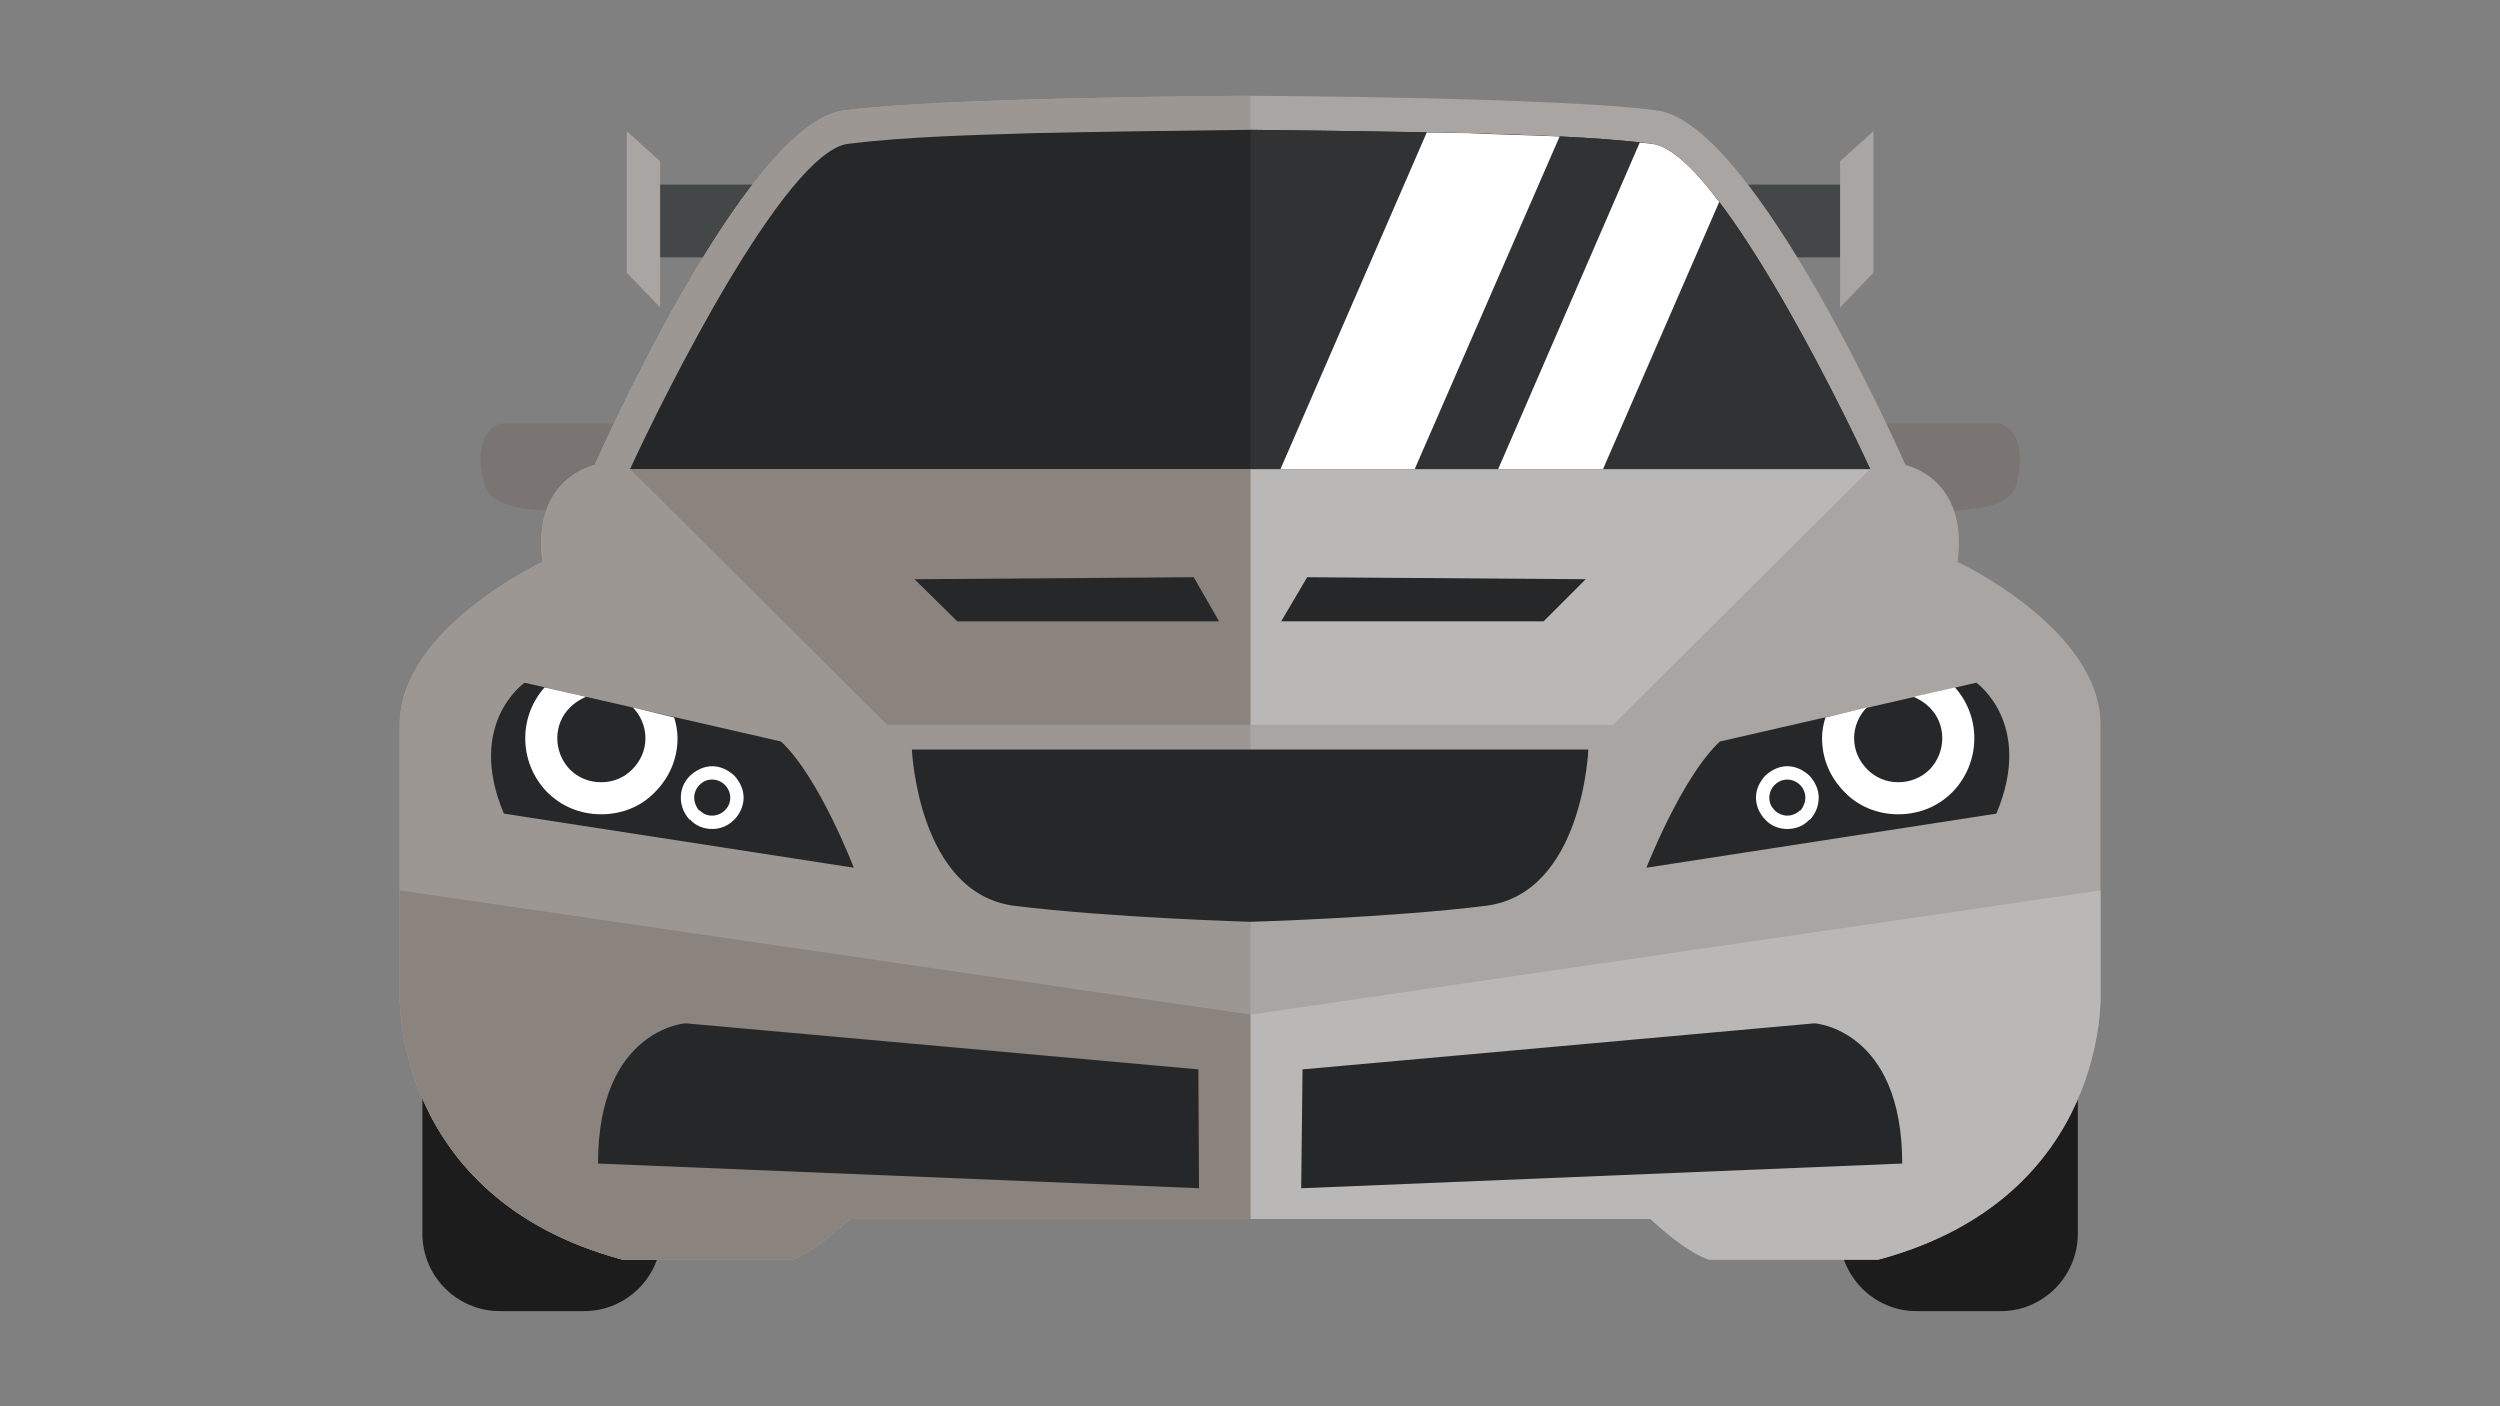 <?xml version="1.0" encoding="UTF-8" standalone="no"?>
<svg
   xmlns:dc="http://purl.org/dc/elements/1.1/"
   xmlns:cc="http://creativecommons.org/ns#"
   xmlns:rdf="http://www.w3.org/1999/02/22-rdf-syntax-ns#"
   xmlns:svg="http://www.w3.org/2000/svg"
   xmlns="http://www.w3.org/2000/svg"
   xmlns:sodipodi="http://sodipodi.sourceforge.net/DTD/sodipodi-0.dtd"
   xmlns:inkscape="http://www.inkscape.org/namespaces/inkscape"
   inkscape:version="1.0beta1 (32d4812, 2019-09-19)"
   id="svg13135"
   version="1.1"
   viewBox="0 0 508 285.75"
   height="1080"
   width="1920">
  <rect x="0" y="0" width="508" height="285.75" fill="#808080" stroke="none"/>
  <defs
     id="defs13129" />
  <sodipodi:namedview
     inkscape:window-maximized="0"
     inkscape:window-y="134"
     inkscape:window-x="20"
     inkscape:window-height="907"
     inkscape:window-width="1600"
     width="1920px"
     units="px"
     showgrid="false"
     inkscape:document-rotation="0"
     inkscape:current-layer="layer1"
     inkscape:document-units="mm"
     inkscape:cy="560"
     inkscape:cx="704.28571"
     inkscape:zoom="0.35"
     inkscape:pageshadow="2"
     inkscape:pageopacity="0.0"
     borderopacity="1.0"
     bordercolor="#666666"
     pagecolor="#ffffff"
     id="base" />
  <g
     id="layer1"
     inkscape:groupmode="layer"
     inkscape:label="Layer 1">
    <g
       transform="matrix(1.323,0,0,1.323,-118.444,-880.79)"
       id="g13487">
      <path
         inkscape:connector-curvature="0"
         fill-rule="evenodd"
         clip-rule="evenodd"
         fill="#7A7572"
         d="m 366.917,743.331 c 0,0 2.975,-12.512 11.282,-12.512 8.205,0 18.564,0 18.564,0 0,0 4.41,1.024 2.563,9.024 -1.949,8 -22.052,1.028 -28.82,8.516 l -4.102,4.717 -1.334,-1.024 z"
         id="path13431" />
      <path
         inkscape:connector-curvature="0"
         fill-rule="evenodd"
         clip-rule="evenodd"
         fill="#7A7572"
         d="m 196.148,743.331 c 0,0 -2.976,-12.512 -11.282,-12.512 -8.205,0 -18.565,0 -18.565,0 0,0 -4.41,1.024 -2.461,9.024 1.949,8 21.95,1.028 28.718,8.516 l 4.205,4.717 1.231,-1.024 z"
         id="path13433" />
      <path
         inkscape:connector-curvature="0"
         fill-rule="evenodd"
         clip-rule="evenodd"
         fill="#1C1C1C"
         d="M 396.866,788.357 H 383.84 c -6.461,0 -11.794,5.332 -11.794,11.795 v 55.079 c 0,6.562 5.333,11.896 11.794,11.896 h 13.026 c 6.461,0 11.794,-5.335 11.794,-11.896 v -55.079 c 0,-6.463 -5.333,-11.795 -11.794,-11.795 z"
         id="path13435" />
      <path
         inkscape:connector-curvature="0"
         fill-rule="evenodd"
         clip-rule="evenodd"
         fill="#1C1C1C"
         d="m 179.225,788.357 h -12.924 c -6.563,0 -11.897,5.332 -11.897,11.795 v 55.079 c 0,6.562 5.334,11.896 11.897,11.896 h 12.924 c 6.565,0 11.897,-5.335 11.897,-11.896 v -55.079 c 0,-6.463 -5.332,-11.795 -11.897,-11.795 z"
         id="path13437" />
      <rect
         x="281.584"
         y="694.101"
         fill-rule="evenodd"
         clip-rule="evenodd"
         fill="#434748"
         width="94.768"
         height="11.18"
         id="rect13439" />
      <polygon
         fill-rule="evenodd"
         clip-rule="evenodd"
         fill="#A8A5A2"
         points="377.275,707.641 377.275,685.896 372.148,690.511 372.148,712.972 "
         id="polygon13441" />
      <rect
         x="186.712"
         y="694.101"
         fill-rule="evenodd"
         clip-rule="evenodd"
         fill="#434748"
         width="94.872"
         height="11.18"
         id="rect13443" />
      <polygon
         fill-rule="evenodd"
         clip-rule="evenodd"
         fill="#A8A5A2"
         points="185.79,707.641 185.79,685.896 190.917,690.511 190.917,712.972 "
         id="polygon13445" />
      <path
         inkscape:connector-curvature="0"
         fill-rule="evenodd"
         clip-rule="evenodd"
         fill="#A8A5A2"
         d="m 281.584,680.461 c 0,0 47.281,0.205 62.46,2.255 15.077,1.95 38.154,54.464 38.154,54.464 0,0 9.743,1.947 8,14.872 0,0 21.95,10.254 21.95,25.023 0,14.872 0,41.129 0,41.129 0,0 1.435,31.486 -34.154,41.026 h -25.949 c 0,0 -3.076,-0.721 -9.024,-6.257 h -61.436 -61.54 c -5.949,5.536 -8.922,6.257 -8.922,6.257 h -25.95 c -35.59,-9.54 -34.256,-41.026 -34.256,-41.026 0,0 0,-26.257 0,-41.129 0,-14.77 21.95,-25.023 21.95,-25.023 -1.744,-12.925 8,-14.872 8,-14.872 0,0 23.077,-52.514 38.256,-54.464 15.077,-2.05 62.461,-2.255 62.461,-2.255 z"
         id="path13447" />
      <path
         inkscape:connector-curvature="0"
         fill-rule="evenodd"
         clip-rule="evenodd"
         fill="#9C9793"
         d="m 281.584,680.461 c 0,0 -47.385,0.205 -62.462,2.255 -15.18,1.95 -38.256,54.464 -38.256,54.464 0,0 -9.744,1.947 -8,14.872 0,0 -21.95,10.254 -21.95,25.023 0,14.872 0,41.129 0,41.129 0,0 -1.334,31.486 34.256,41.026 h 25.95 c 0,0 2.973,-0.721 8.922,-6.257 h 61.54 V 781.28 Z"
         id="path13449" />
      <path
         inkscape:connector-curvature="0"
         fill-rule="evenodd"
         clip-rule="evenodd"
         fill="#BAB8B7"
         d="m 412.148,802.513 v 15.691 c 0,0 1.435,31.486 -34.154,41.026 h -25.949 c 0,0 -3.076,-0.721 -9.024,-6.257 H 281.585 V 821.59 Z"
         id="path13451" />
      <path
         inkscape:connector-curvature="0"
         fill-rule="evenodd"
         clip-rule="evenodd"
         fill="#262728"
         d="m 289.584,829.999 78.667,-7.077 c 0,0 13.436,0.922 13.436,21.539 l -92.307,3.795 z"
         id="path13453" />
      <polygon
         fill-rule="evenodd"
         clip-rule="evenodd"
         fill="#BAB8B7"
         points="281.584,737.794 281.584,777.075 337.275,777.075 376.762,737.794 "
         id="polygon13455" />
      <polygon
         fill-rule="evenodd"
         clip-rule="evenodd"
         fill="#262728"
         points="333.07,754.716 290.301,754.408 286.302,761.179 326.609,761.179 "
         id="polygon13457" />
      <path
         inkscape:connector-curvature="0"
         fill-rule="evenodd"
         clip-rule="evenodd"
         fill="#8A837E"
         d="m 150.917,802.513 v 15.691 c 0,0 -1.334,31.486 34.256,41.026 h 25.95 c 0,0 2.973,-0.721 8.922,-6.257 h 61.54 V 821.59 Z"
         id="path13459" />
      <path
         inkscape:connector-curvature="0"
         fill-rule="evenodd"
         clip-rule="evenodd"
         fill="#262728"
         d="m 281.584,737.794 h -95.282 c 5.229,-11.384 23.794,-48.616 33.435,-49.948 9.128,-1.13 19.179,-1.335 28.411,-1.643 9.333,-0.205 23.999,-0.41 33.437,-0.513 9.332,0.103 23.999,0.308 33.435,0.513 9.128,0.308 19.282,0.513 28.308,1.643 9.641,1.332 28.204,38.564 33.435,49.948 z"
         id="path13461" />
      <path
         inkscape:connector-curvature="0"
         fill-rule="evenodd"
         clip-rule="evenodd"
         fill="#262728"
         d="m 273.583,829.999 -78.769,-7.077 c 0,0 -13.436,0.922 -13.436,21.539 l 92.307,3.795 z"
         id="path13463" />
      <path
         inkscape:connector-curvature="0"
         fill-rule="evenodd"
         clip-rule="evenodd"
         fill="#262728"
         d="m 281.584,807.332 c 0,0 -21.437,-0.614 -36.31,-2.463 -14.768,-1.946 -15.692,-23.999 -15.692,-23.999 h 52.001 51.896 c 0,0 -0.82,22.053 -15.692,23.999 -14.87,1.849 -36.203,2.463 -36.203,2.463 z"
         id="path13465" />
      <path
         inkscape:connector-curvature="0"
         fill-rule="evenodd"
         clip-rule="evenodd"
         fill="#262728"
         d="m 342.403,799.025 c 0,0 5.436,-13.95 11.282,-19.385 l 39.385,-9.028 c 0,0 8.922,6.258 3.076,20.105 z"
         id="path13467" />
      <path
         inkscape:connector-curvature="0"
         fill-rule="evenodd"
         clip-rule="evenodd"
         fill="#262728"
         d="m 220.661,799.025 c 0,0 -5.333,-13.95 -11.18,-19.385 l -39.385,-9.028 c 0,0 -9.026,6.258 -3.178,20.105 z"
         id="path13469" />
      <path
         inkscape:connector-curvature="0"
         fill-rule="evenodd"
         clip-rule="evenodd"
         fill="#FFFFFF"
         d="m 369.892,775.948 6.358,-1.541 c -1.231,1.233 -1.949,2.976 -1.949,4.721 0,1.947 0.82,3.59 2.051,4.82 1.231,1.229 2.871,1.946 4.717,1.946 1.846,0 3.59,-0.717 4.821,-1.946 l 0.103,-0.103 c 1.127,-1.229 1.846,-2.873 1.846,-4.718 0,-1.848 -0.719,-3.487 -1.949,-4.721 -0.717,-0.717 -1.539,-1.229 -2.461,-1.639 l 6.358,-1.435 c 1.846,2.049 2.976,4.819 2.976,7.794 0,3.177 -1.231,6.05 -3.283,8.205 l -0.103,0.103 c -2.154,2.151 -5.026,3.385 -8.309,3.385 -3.179,0 -6.154,-1.233 -8.205,-3.385 -2.154,-2.155 -3.488,-5.028 -3.488,-8.308 0.002,-1.128 0.208,-2.153 0.517,-3.178 z"
         id="path13471" />
      <polygon
         fill-rule="evenodd"
         clip-rule="evenodd"
         fill="#8A837E"
         points="281.584,737.794 281.584,777.075 225.788,777.075 186.302,737.794 "
         id="polygon13473" />
      <polygon
         fill-rule="evenodd"
         clip-rule="evenodd"
         fill="#262728"
         points="229.993,754.716 272.866,754.408 276.763,761.179 236.558,761.179 "
         id="polygon13475" />
      <path
         inkscape:connector-curvature="0"
         fill-rule="evenodd"
         clip-rule="evenodd"
         fill="#313233"
         d="m 281.584,685.69 v 52.104 h 95.178 c -5.231,-11.384 -23.794,-48.616 -33.435,-49.948 -9.026,-1.13 -19.18,-1.335 -28.308,-1.643 -9.436,-0.205 -24.103,-0.41 -33.435,-0.513 z"
         id="path13477" />
      <path
         inkscape:connector-curvature="0"
         fill-rule="evenodd"
         clip-rule="evenodd"
         fill="#FFFFFF"
         d="m 286.199,737.794 h 20.616 l 22.255,-51.078 c -4.717,-0.205 -9.538,-0.308 -14.05,-0.513 -1.949,0 -4.103,-0.103 -6.358,-0.103 z m 33.435,0 h 16.104 l 17.845,-41.026 c -3.795,-5.024 -7.385,-8.512 -10.255,-8.922 l -1.949,-0.204 z"
         id="path13479" />
      <path
         inkscape:connector-curvature="0"
         fill="#FFFFFF"
         d="m 364.044,783.436 c -1.332,0 -2.461,0.615 -3.383,1.435 -0.822,0.922 -1.437,2.053 -1.437,3.385 0,1.332 0.615,2.565 1.437,3.386 0.82,0.922 2.051,1.435 3.383,1.435 1.333,0 2.565,-0.513 3.385,-1.435 h 0.103 c 0.822,-0.923 1.334,-2.054 1.334,-3.386 0,-1.332 -0.615,-2.463 -1.437,-3.385 v 0 c -0.922,-0.82 -2.052,-1.435 -3.385,-1.435 z m -1.947,2.873 c 0.512,-0.517 1.229,-0.823 1.947,-0.823 0.719,0 1.436,0.307 1.95,0.823 0.513,0.512 0.82,1.229 0.82,1.946 0,0.718 -0.307,1.435 -0.717,1.951 h -0.103 c -0.514,0.512 -1.231,0.819 -1.95,0.819 -0.717,0 -1.435,-0.308 -1.947,-0.819 -0.514,-0.517 -0.822,-1.131 -0.822,-1.951 0,-0.717 0.308,-1.435 0.822,-1.946 z"
         id="path13481" />
      <path
         inkscape:connector-curvature="0"
         fill-rule="evenodd"
         clip-rule="evenodd"
         fill="#FFFFFF"
         d="m 193.071,775.948 -6.358,-1.541 c 1.231,1.233 1.949,2.976 1.949,4.721 0,1.947 -0.822,3.59 -2.051,4.82 -1.231,1.229 -2.873,1.946 -4.719,1.946 -1.949,0 -3.588,-0.717 -4.82,-1.946 l -0.103,-0.103 c -1.129,-1.229 -1.846,-2.873 -1.846,-4.718 0,-1.848 0.717,-3.487 1.949,-4.721 0.717,-0.717 1.539,-1.229 2.461,-1.639 l -6.358,-1.435 c -1.846,2.049 -2.975,4.819 -2.975,7.794 0,3.177 1.231,6.05 3.283,8.205 l 0.103,0.103 c 2.153,2.151 5.026,3.385 8.307,3.385 3.18,0 6.155,-1.233 8.206,-3.385 2.154,-2.155 3.488,-5.028 3.488,-8.308 -0.002,-1.128 -0.209,-2.153 -0.516,-3.178 z"
         id="path13483" />
      <path
         inkscape:connector-curvature="0"
         fill="#FFFFFF"
         d="m 198.917,783.436 c 1.334,0 2.463,0.615 3.385,1.435 0.82,0.922 1.436,2.053 1.436,3.385 0,1.332 -0.616,2.565 -1.436,3.386 -0.922,0.922 -2.051,1.435 -3.385,1.435 -1.332,0 -2.563,-0.513 -3.385,-1.435 h -0.103 c -0.82,-0.923 -1.332,-2.054 -1.332,-3.386 0,-1.332 0.512,-2.463 1.435,-3.385 v 0 c 0.924,-0.82 2.052,-1.435 3.385,-1.435 z m 1.948,2.873 c -0.512,-0.517 -1.229,-0.823 -1.949,-0.823 -0.82,0 -1.435,0.307 -1.949,0.823 -0.512,0.512 -0.819,1.229 -0.819,1.946 0,0.718 0.307,1.435 0.717,1.951 h 0.102 c 0.514,0.512 1.129,0.819 1.949,0.819 0.719,0 1.437,-0.308 1.949,-0.819 0.514,-0.517 0.822,-1.131 0.822,-1.951 0,-0.717 -0.308,-1.435 -0.822,-1.946 z"
         id="path13485" />
    </g>
  </g>
</svg>
